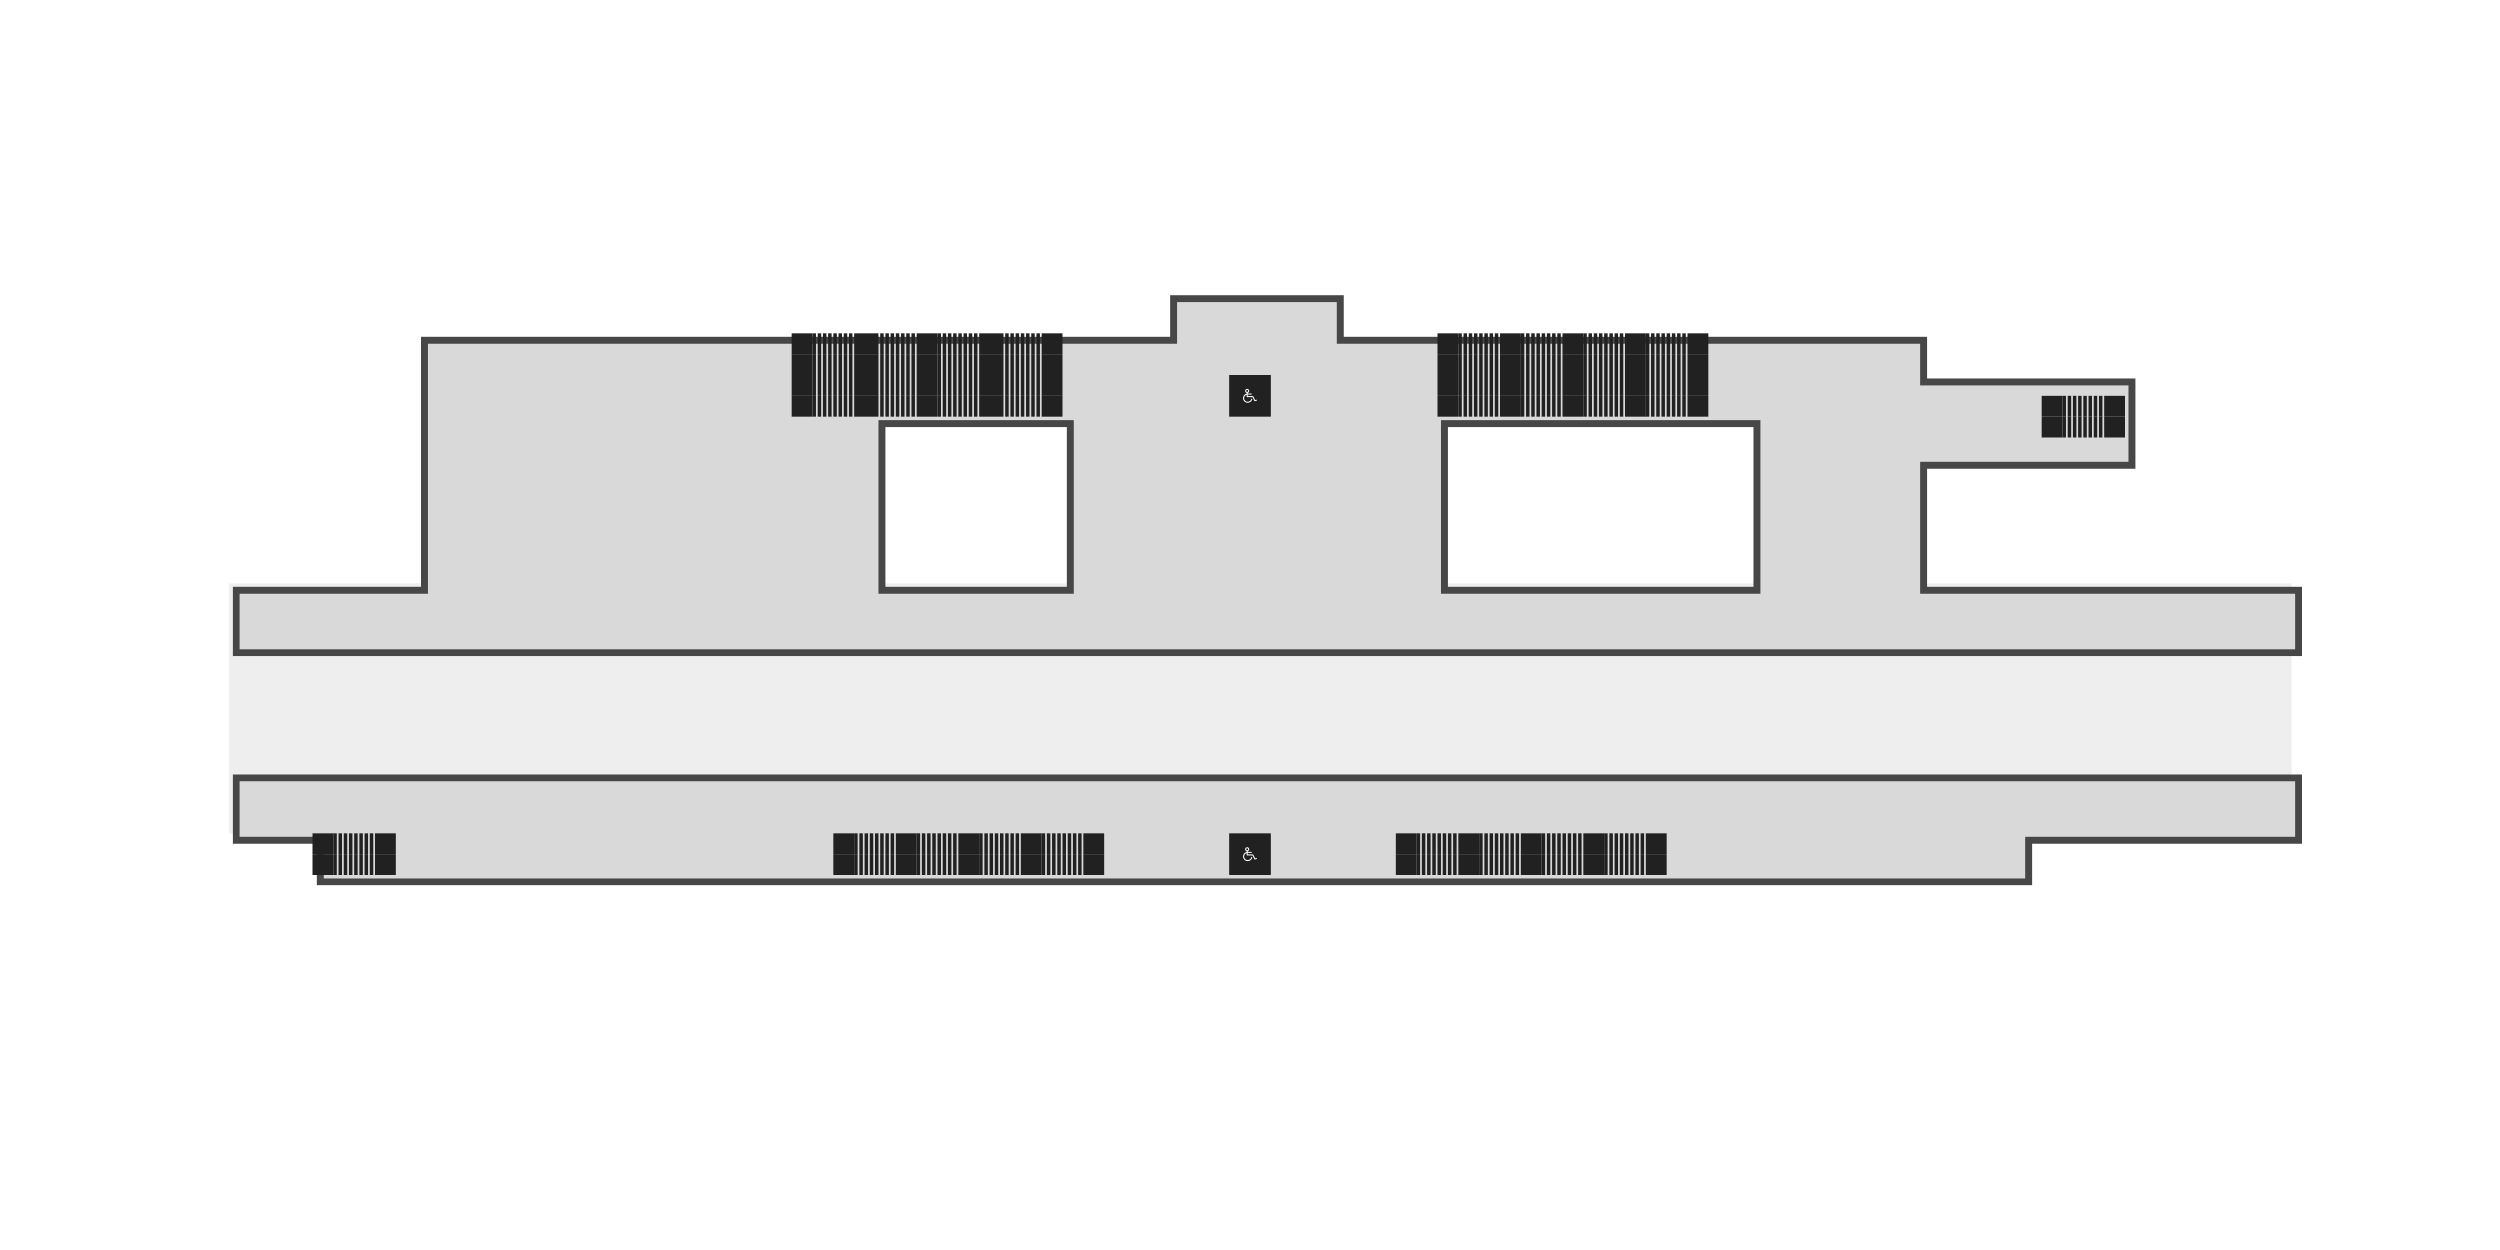 <svg width="2880" height="1440" viewBox="0 0 2880 1440" fill="none" xmlns="http://www.w3.org/2000/svg">
<rect x="2640" y="960" width="2376" height="288" transform="rotate(-180 2640 960)" fill="#EEEEEE"/>
<g filter="url(#filter0_d_1119_27478)">
<mask id="path-2-outside-1_1119_27478" maskUnits="userSpaceOnUse" x="260" y="332" width="2384" height="416" fill="black">
<rect fill="white" x="260" y="332" width="2384" height="416"/>
<path fill-rule="evenodd" clip-rule="evenodd" d="M1344 336H1536V384H2208V432H2448V528H2208V672H2640V744H264V672H481V384H1344V336ZM1656 480H2016V672H1656V480ZM1225 480H1008V672H1225V480Z"/>
</mask>
<path fill-rule="evenodd" clip-rule="evenodd" d="M1344 336H1536V384H2208V432H2448V528H2208V672H2640V744H264V672H481V384H1344V336ZM1656 480H2016V672H1656V480ZM1225 480H1008V672H1225V480Z" fill="#D9D9D9"/>
<path d="M1536 336H1540V332H1536V336ZM1344 336V332H1340V336H1344ZM1536 384H1532V388H1536V384ZM2208 384H2212V380H2208V384ZM2208 432H2204V436H2208V432ZM2448 432H2452V428H2448V432ZM2448 528V532H2452V528H2448ZM2208 528V524H2204V528H2208ZM2208 672H2204V676H2208V672ZM2640 672H2644V668H2640V672ZM2640 744V748H2644V744H2640ZM264 744H260V748H264V744ZM264 672V668H260V672H264ZM481 672V676H485V672H481ZM481 384V380H477V384H481ZM1344 384V388H1348V384H1344ZM2016 480H2020V476H2016V480ZM1656 480V476H1652V480H1656ZM2016 672V676H2020V672H2016ZM1656 672H1652V676H1656V672ZM1008 480V476H1004V480H1008ZM1225 480H1229V476H1225V480ZM1008 672H1004V676H1008V672ZM1225 672V676H1229V672H1225ZM1536 332H1344V340H1536V332ZM1540 384V336H1532V384H1540ZM2208 380H1536V388H2208V380ZM2212 432V384H2204V432H2212ZM2448 428H2208V436H2448V428ZM2452 528V432H2444V528H2452ZM2208 532H2448V524H2208V532ZM2212 672V528H2204V672H2212ZM2640 668H2208V676H2640V668ZM2644 744V672H2636V744H2644ZM264 748H2640V740H264V748ZM260 672V744H268V672H260ZM481 668H264V676H481V668ZM477 384V672H485V384H477ZM1344 380H481V388H1344V380ZM1340 336V384H1348V336H1340ZM2016 476H1656V484H2016V476ZM2020 672V480H2012V672H2020ZM1656 676H2016V668H1656V676ZM1652 480V672H1660V480H1652ZM1008 484H1225V476H1008V484ZM1012 672V480H1004V672H1012ZM1225 668H1008V676H1225V668ZM1221 480V672H1229V480H1221Z" fill="#474747" mask="url(#path-2-outside-1_1119_27478)"/>
</g>
<g filter="url(#filter1_d_1119_27478)">
<mask id="path-4-outside-2_1119_27478" maskUnits="userSpaceOnUse" x="260" y="884" width="2384" height="128" fill="black">
<rect fill="white" x="260" y="884" width="2384" height="128"/>
<path fill-rule="evenodd" clip-rule="evenodd" d="M2640 888H264V960H361V1008H2329V960H2640V888Z"/>
</mask>
<path fill-rule="evenodd" clip-rule="evenodd" d="M2640 888H264V960H361V1008H2329V960H2640V888Z" fill="#D9D9D9"/>
<path d="M264 888V884H260V888H264ZM2640 888H2644V884H2640V888ZM264 960H260V964H264V960ZM361 960H365V956H361V960ZM361 1008H357V1012H361V1008ZM2329 1008V1012H2333V1008H2329ZM2329 960V956H2325V960H2329ZM2640 960V964H2644V960H2640ZM264 892H2640V884H264V892ZM268 960V888H260V960H268ZM361 956H264V964H361V956ZM365 1008V960H357V1008H365ZM2329 1004H361V1012H2329V1004ZM2325 960V1008H2333V960H2325ZM2640 956H2329V964H2640V956ZM2636 888V960H2644V888H2636Z" fill="#474747" mask="url(#path-4-outside-2_1119_27478)"/>
</g>
<rect width="24" height="4" transform="matrix(-3.0598e-07 1 1 3.0598e-07 1152 456)" fill="#212121"/>
<rect width="24" height="4" transform="matrix(-3.0598e-07 1 1 3.0598e-07 1158 456)" fill="#212121"/>
<rect width="24" height="4" transform="matrix(-3.0598e-07 1 1 3.0598e-07 1164 456)" fill="#212121"/>
<rect width="24" height="4" transform="matrix(-3.0598e-07 1 1 3.0598e-07 1170 456)" fill="#212121"/>
<rect width="24" height="4" transform="matrix(-3.0598e-07 1 1 3.0598e-07 1176 456)" fill="#212121"/>
<rect width="24" height="4" transform="matrix(-3.0598e-07 1 1 3.0598e-07 1182 456)" fill="#212121"/>
<rect width="24" height="4" transform="matrix(-3.0598e-07 1 1 3.0598e-07 1188 456)" fill="#212121"/>
<rect width="24" height="4" transform="matrix(-3.0598e-07 1 1 3.0598e-07 1194 456)" fill="#212121"/>
<rect x="1200" y="480" width="24" height="24" transform="rotate(-90 1200 480)" fill="#212121"/>
<rect width="24" height="4" transform="matrix(-3.0598e-07 1 1 3.0598e-07 1080 456)" fill="#212121"/>
<rect width="24" height="4" transform="matrix(-3.0598e-07 1 1 3.0598e-07 1086 456)" fill="#212121"/>
<rect width="24" height="4" transform="matrix(-3.0598e-07 1 1 3.0598e-07 1092 456)" fill="#212121"/>
<rect width="24" height="4" transform="matrix(-3.0598e-07 1 1 3.0598e-07 1098 456)" fill="#212121"/>
<rect width="24" height="4" transform="matrix(-3.0598e-07 1 1 3.0598e-07 1104 456)" fill="#212121"/>
<rect width="24" height="4" transform="matrix(-3.0598e-07 1 1 3.0598e-07 1110 456)" fill="#212121"/>
<rect width="24" height="4" transform="matrix(-3.0598e-07 1 1 3.0598e-07 1116 456)" fill="#212121"/>
<rect width="24" height="4" transform="matrix(-3.0598e-07 1 1 3.0598e-07 1122 456)" fill="#212121"/>
<rect x="1128" y="480" width="24" height="24" transform="rotate(-90 1128 480)" fill="#212121"/>
<rect width="24" height="4" transform="matrix(-3.0598e-07 1 1 3.0598e-07 1008 456)" fill="#212121"/>
<rect width="24" height="4" transform="matrix(-3.0598e-07 1 1 3.0598e-07 1014 456)" fill="#212121"/>
<rect width="24" height="4" transform="matrix(-3.0598e-07 1 1 3.0598e-07 1020 456)" fill="#212121"/>
<rect width="24" height="4" transform="matrix(-3.0598e-07 1 1 3.0598e-07 1026 456)" fill="#212121"/>
<rect width="24" height="4" transform="matrix(-3.0598e-07 1 1 3.0598e-07 1032 456)" fill="#212121"/>
<rect width="24" height="4" transform="matrix(-3.0598e-07 1 1 3.0598e-07 1038 456)" fill="#212121"/>
<rect width="24" height="4" transform="matrix(-3.0598e-07 1 1 3.0598e-07 1044 456)" fill="#212121"/>
<rect width="24" height="4" transform="matrix(-3.0598e-07 1 1 3.0598e-07 1050 456)" fill="#212121"/>
<rect x="1056" y="480" width="24" height="24" transform="rotate(-90 1056 480)" fill="#212121"/>
<rect width="24" height="4" transform="matrix(-3.0598e-07 1 1 3.0598e-07 936 456)" fill="#212121"/>
<rect width="24" height="4" transform="matrix(-3.0598e-07 1 1 3.0598e-07 942 456)" fill="#212121"/>
<rect width="24" height="4" transform="matrix(-3.0598e-07 1 1 3.0598e-07 948 456)" fill="#212121"/>
<rect width="24" height="4" transform="matrix(-3.0598e-07 1 1 3.0598e-07 954 456)" fill="#212121"/>
<rect width="24" height="4" transform="matrix(-3.0598e-07 1 1 3.0598e-07 960 456)" fill="#212121"/>
<rect width="24" height="4" transform="matrix(-3.0598e-07 1 1 3.0598e-07 966 456)" fill="#212121"/>
<rect width="24" height="4" transform="matrix(-3.0598e-07 1 1 3.0598e-07 972 456)" fill="#212121"/>
<rect width="24" height="4" transform="matrix(-3.0598e-07 1 1 3.0598e-07 978 456)" fill="#212121"/>
<rect x="984" y="480" width="24" height="24" transform="rotate(-90 984 480)" fill="#212121"/>
<rect x="936" y="480" width="24" height="24" transform="rotate(-180 936 480)" fill="#212121"/>
<rect width="24" height="4" transform="matrix(-3.0598e-07 1 1 3.0598e-07 1896 456)" fill="#212121"/>
<rect width="24" height="4" transform="matrix(-3.0598e-07 1 1 3.0598e-07 1902 456)" fill="#212121"/>
<rect width="24" height="4" transform="matrix(-3.0598e-07 1 1 3.0598e-07 1908 456)" fill="#212121"/>
<rect width="24" height="4" transform="matrix(-3.0598e-07 1 1 3.0598e-07 1914 456)" fill="#212121"/>
<rect width="24" height="4" transform="matrix(-3.0598e-07 1 1 3.0598e-07 1920 456)" fill="#212121"/>
<rect width="24" height="4" transform="matrix(-3.0598e-07 1 1 3.0598e-07 1926 456)" fill="#212121"/>
<rect width="24" height="4" transform="matrix(-3.0598e-07 1 1 3.0598e-07 1932 456)" fill="#212121"/>
<rect width="24" height="4" transform="matrix(-3.0598e-07 1 1 3.0598e-07 1938 456)" fill="#212121"/>
<rect x="1944" y="480" width="24" height="24" transform="rotate(-90 1944 480)" fill="#212121"/>
<rect width="24" height="4" transform="matrix(-3.0598e-07 1 1 3.0598e-07 1824 456)" fill="#212121"/>
<rect width="24" height="4" transform="matrix(-3.0598e-07 1 1 3.0598e-07 1830 456)" fill="#212121"/>
<rect width="24" height="4" transform="matrix(-3.0598e-07 1 1 3.0598e-07 1836 456)" fill="#212121"/>
<rect width="24" height="4" transform="matrix(-3.0598e-07 1 1 3.0598e-07 1842 456)" fill="#212121"/>
<rect width="24" height="4" transform="matrix(-3.0598e-07 1 1 3.0598e-07 1848 456)" fill="#212121"/>
<rect width="24" height="4" transform="matrix(-3.0598e-07 1 1 3.0598e-07 1854 456)" fill="#212121"/>
<rect width="24" height="4" transform="matrix(-3.0598e-07 1 1 3.0598e-07 1860 456)" fill="#212121"/>
<rect width="24" height="4" transform="matrix(-3.0598e-07 1 1 3.0598e-07 1866 456)" fill="#212121"/>
<rect x="1872" y="480" width="24" height="24" transform="rotate(-90 1872 480)" fill="#212121"/>
<rect width="24" height="4" transform="matrix(-3.0598e-07 1 1 3.0598e-07 1752 456)" fill="#212121"/>
<rect width="24" height="4" transform="matrix(-3.0598e-07 1 1 3.0598e-07 1758 456)" fill="#212121"/>
<rect width="24" height="4" transform="matrix(-3.0598e-07 1 1 3.0598e-07 1764 456)" fill="#212121"/>
<rect width="24" height="4" transform="matrix(-3.0598e-07 1 1 3.0598e-07 1770 456)" fill="#212121"/>
<rect width="24" height="4" transform="matrix(-3.0598e-07 1 1 3.0598e-07 1776 456)" fill="#212121"/>
<rect width="24" height="4" transform="matrix(-3.0598e-07 1 1 3.0598e-07 1782 456)" fill="#212121"/>
<rect width="24" height="4" transform="matrix(-3.0598e-07 1 1 3.0598e-07 1788 456)" fill="#212121"/>
<rect width="24" height="4" transform="matrix(-3.0598e-07 1 1 3.0598e-07 1794 456)" fill="#212121"/>
<rect x="1800" y="480" width="24" height="24" transform="rotate(-90 1800 480)" fill="#212121"/>
<rect width="24" height="4" transform="matrix(-3.0598e-07 1 1 3.0598e-07 1680 456)" fill="#212121"/>
<rect width="24" height="4" transform="matrix(-3.0598e-07 1 1 3.0598e-07 1686 456)" fill="#212121"/>
<rect width="24" height="4" transform="matrix(-3.0598e-07 1 1 3.0598e-07 1692 456)" fill="#212121"/>
<rect width="24" height="4" transform="matrix(-3.0598e-07 1 1 3.0598e-07 1698 456)" fill="#212121"/>
<rect width="24" height="4" transform="matrix(-3.0598e-07 1 1 3.0598e-07 1704 456)" fill="#212121"/>
<rect width="24" height="4" transform="matrix(-3.0598e-07 1 1 3.0598e-07 1710 456)" fill="#212121"/>
<rect width="24" height="4" transform="matrix(-3.0598e-07 1 1 3.0598e-07 1716 456)" fill="#212121"/>
<rect width="24" height="4" transform="matrix(-3.0598e-07 1 1 3.0598e-07 1722 456)" fill="#212121"/>
<rect x="1728" y="480" width="24" height="24" transform="rotate(-90 1728 480)" fill="#212121"/>
<rect x="1680" y="480" width="24" height="24" transform="rotate(-180 1680 480)" fill="#212121"/>
<rect width="24" height="4" transform="matrix(-3.0598e-07 1 1 3.0598e-07 1152 408)" fill="#212121"/>
<rect width="24" height="4" transform="matrix(-3.0598e-07 1 1 3.0598e-07 1158 408)" fill="#212121"/>
<rect width="24" height="4" transform="matrix(-3.0598e-07 1 1 3.0598e-07 1164 408)" fill="#212121"/>
<rect width="24" height="4" transform="matrix(-3.0598e-07 1 1 3.0598e-07 1170 408)" fill="#212121"/>
<rect width="24" height="4" transform="matrix(-3.0598e-07 1 1 3.0598e-07 1176 408)" fill="#212121"/>
<rect width="24" height="4" transform="matrix(-3.0598e-07 1 1 3.0598e-07 1182 408)" fill="#212121"/>
<rect width="24" height="4" transform="matrix(-3.0598e-07 1 1 3.0598e-07 1188 408)" fill="#212121"/>
<rect width="24" height="4" transform="matrix(-3.0598e-07 1 1 3.0598e-07 1194 408)" fill="#212121"/>
<rect x="1200" y="432" width="24" height="24" transform="rotate(-90 1200 432)" fill="#212121"/>
<rect width="24" height="4" transform="matrix(-3.0598e-07 1 1 3.0598e-07 1080 408)" fill="#212121"/>
<rect width="24" height="4" transform="matrix(-3.0598e-07 1 1 3.0598e-07 1086 408)" fill="#212121"/>
<rect width="24" height="4" transform="matrix(-3.0598e-07 1 1 3.0598e-07 1092 408)" fill="#212121"/>
<rect width="24" height="4" transform="matrix(-3.0598e-07 1 1 3.0598e-07 1098 408)" fill="#212121"/>
<rect width="24" height="4" transform="matrix(-3.0598e-07 1 1 3.0598e-07 1104 408)" fill="#212121"/>
<rect width="24" height="4" transform="matrix(-3.0598e-07 1 1 3.0598e-07 1110 408)" fill="#212121"/>
<rect width="24" height="4" transform="matrix(-3.0598e-07 1 1 3.0598e-07 1116 408)" fill="#212121"/>
<rect width="24" height="4" transform="matrix(-3.0598e-07 1 1 3.0598e-07 1122 408)" fill="#212121"/>
<rect x="1128" y="432" width="24" height="24" transform="rotate(-90 1128 432)" fill="#212121"/>
<rect width="24" height="4" transform="matrix(-3.0598e-07 1 1 3.0598e-07 1008 408)" fill="#212121"/>
<rect width="24" height="4" transform="matrix(-3.0598e-07 1 1 3.0598e-07 1014 408)" fill="#212121"/>
<rect width="24" height="4" transform="matrix(-3.0598e-07 1 1 3.0598e-07 1020 408)" fill="#212121"/>
<rect width="24" height="4" transform="matrix(-3.0598e-07 1 1 3.0598e-07 1026 408)" fill="#212121"/>
<rect width="24" height="4" transform="matrix(-3.0598e-07 1 1 3.0598e-07 1032 408)" fill="#212121"/>
<rect width="24" height="4" transform="matrix(-3.0598e-07 1 1 3.0598e-07 1038 408)" fill="#212121"/>
<rect width="24" height="4" transform="matrix(-3.0598e-07 1 1 3.0598e-07 1044 408)" fill="#212121"/>
<rect width="24" height="4" transform="matrix(-3.0598e-07 1 1 3.0598e-07 1050 408)" fill="#212121"/>
<rect x="1056" y="432" width="24" height="24" transform="rotate(-90 1056 432)" fill="#212121"/>
<rect width="24" height="4" transform="matrix(-3.0598e-07 1 1 3.0598e-07 936 408)" fill="#212121"/>
<rect width="24" height="4" transform="matrix(-3.0598e-07 1 1 3.0598e-07 942 408)" fill="#212121"/>
<rect width="24" height="4" transform="matrix(-3.0598e-07 1 1 3.0598e-07 948 408)" fill="#212121"/>
<rect width="24" height="4" transform="matrix(-3.0598e-07 1 1 3.0598e-07 954 408)" fill="#212121"/>
<rect width="24" height="4" transform="matrix(-3.0598e-07 1 1 3.0598e-07 960 408)" fill="#212121"/>
<rect width="24" height="4" transform="matrix(-3.0598e-07 1 1 3.0598e-07 966 408)" fill="#212121"/>
<rect width="24" height="4" transform="matrix(-3.0598e-07 1 1 3.0598e-07 972 408)" fill="#212121"/>
<rect width="24" height="4" transform="matrix(-3.0598e-07 1 1 3.0598e-07 978 408)" fill="#212121"/>
<rect x="984" y="432" width="24" height="24" transform="rotate(-90 984 432)" fill="#212121"/>
<rect x="936" y="432" width="24" height="24" transform="rotate(-180 936 432)" fill="#212121"/>
<rect width="24" height="4" transform="matrix(-3.0598e-07 1 1 3.0598e-07 1896 408)" fill="#212121"/>
<rect width="24" height="4" transform="matrix(-3.0598e-07 1 1 3.0598e-07 1902 408)" fill="#212121"/>
<rect width="24" height="4" transform="matrix(-3.0598e-07 1 1 3.0598e-07 1908 408)" fill="#212121"/>
<rect width="24" height="4" transform="matrix(-3.0598e-07 1 1 3.0598e-07 1914 408)" fill="#212121"/>
<rect width="24" height="4" transform="matrix(-3.0598e-07 1 1 3.0598e-07 1920 408)" fill="#212121"/>
<rect width="24" height="4" transform="matrix(-3.0598e-07 1 1 3.0598e-07 1926 408)" fill="#212121"/>
<rect width="24" height="4" transform="matrix(-3.0598e-07 1 1 3.0598e-07 1932 408)" fill="#212121"/>
<rect width="24" height="4" transform="matrix(-3.0598e-07 1 1 3.0598e-07 1938 408)" fill="#212121"/>
<rect x="1944" y="432" width="24" height="24" transform="rotate(-90 1944 432)" fill="#212121"/>
<rect width="24" height="4" transform="matrix(-3.0598e-07 1 1 3.0598e-07 1824 408)" fill="#212121"/>
<rect width="24" height="4" transform="matrix(-3.0598e-07 1 1 3.0598e-07 1830 408)" fill="#212121"/>
<rect width="24" height="4" transform="matrix(-3.0598e-07 1 1 3.0598e-07 1836 408)" fill="#212121"/>
<rect width="24" height="4" transform="matrix(-3.0598e-07 1 1 3.0598e-07 1842 408)" fill="#212121"/>
<rect width="24" height="4" transform="matrix(-3.0598e-07 1 1 3.0598e-07 1848 408)" fill="#212121"/>
<rect width="24" height="4" transform="matrix(-3.0598e-07 1 1 3.0598e-07 1854 408)" fill="#212121"/>
<rect width="24" height="4" transform="matrix(-3.0598e-07 1 1 3.0598e-07 1860 408)" fill="#212121"/>
<rect width="24" height="4" transform="matrix(-3.0598e-07 1 1 3.0598e-07 1866 408)" fill="#212121"/>
<rect x="1872" y="432" width="24" height="24" transform="rotate(-90 1872 432)" fill="#212121"/>
<rect width="24" height="4" transform="matrix(-3.0598e-07 1 1 3.0598e-07 1752 408)" fill="#212121"/>
<rect width="24" height="4" transform="matrix(-3.0598e-07 1 1 3.0598e-07 1758 408)" fill="#212121"/>
<rect width="24" height="4" transform="matrix(-3.0598e-07 1 1 3.0598e-07 1764 408)" fill="#212121"/>
<rect width="24" height="4" transform="matrix(-3.0598e-07 1 1 3.0598e-07 1770 408)" fill="#212121"/>
<rect width="24" height="4" transform="matrix(-3.0598e-07 1 1 3.0598e-07 1776 408)" fill="#212121"/>
<rect width="24" height="4" transform="matrix(-3.0598e-07 1 1 3.0598e-07 1782 408)" fill="#212121"/>
<rect width="24" height="4" transform="matrix(-3.0598e-07 1 1 3.0598e-07 1788 408)" fill="#212121"/>
<rect width="24" height="4" transform="matrix(-3.0598e-07 1 1 3.0598e-07 1794 408)" fill="#212121"/>
<rect x="1800" y="432" width="24" height="24" transform="rotate(-90 1800 432)" fill="#212121"/>
<rect width="24" height="4" transform="matrix(-3.0598e-07 1 1 3.0598e-07 1680 408)" fill="#212121"/>
<rect width="24" height="4" transform="matrix(-3.0598e-07 1 1 3.0598e-07 1686 408)" fill="#212121"/>
<rect width="24" height="4" transform="matrix(-3.0598e-07 1 1 3.0598e-07 1692 408)" fill="#212121"/>
<rect width="24" height="4" transform="matrix(-3.0598e-07 1 1 3.0598e-07 1698 408)" fill="#212121"/>
<rect width="24" height="4" transform="matrix(-3.0598e-07 1 1 3.0598e-07 1704 408)" fill="#212121"/>
<rect width="24" height="4" transform="matrix(-3.0598e-07 1 1 3.0598e-07 1710 408)" fill="#212121"/>
<rect width="24" height="4" transform="matrix(-3.0598e-07 1 1 3.0598e-07 1716 408)" fill="#212121"/>
<rect width="24" height="4" transform="matrix(-3.0598e-07 1 1 3.0598e-07 1722 408)" fill="#212121"/>
<rect x="1728" y="432" width="24" height="24" transform="rotate(-90 1728 432)" fill="#212121"/>
<rect x="1680" y="432" width="24" height="24" transform="rotate(-180 1680 432)" fill="#212121"/>
<rect width="24" height="4" transform="matrix(-3.0598e-07 1 1 3.0598e-07 1152 432)" fill="#212121"/>
<rect width="24" height="4" transform="matrix(-3.0598e-07 1 1 3.0598e-07 1158 432)" fill="#212121"/>
<rect width="24" height="4" transform="matrix(-3.0598e-07 1 1 3.0598e-07 1164 432)" fill="#212121"/>
<rect width="24" height="4" transform="matrix(-3.0598e-07 1 1 3.0598e-07 1170 432)" fill="#212121"/>
<rect width="24" height="4" transform="matrix(-3.0598e-07 1 1 3.0598e-07 1176 432)" fill="#212121"/>
<rect width="24" height="4" transform="matrix(-3.0598e-07 1 1 3.0598e-07 1182 432)" fill="#212121"/>
<rect width="24" height="4" transform="matrix(-3.0598e-07 1 1 3.0598e-07 1188 432)" fill="#212121"/>
<rect width="24" height="4" transform="matrix(-3.0598e-07 1 1 3.0598e-07 1194 432)" fill="#212121"/>
<rect x="1200" y="456" width="24" height="24" transform="rotate(-90 1200 456)" fill="#212121"/>
<rect width="24" height="4" transform="matrix(-3.0598e-07 1 1 3.0598e-07 1080 432)" fill="#212121"/>
<rect width="24" height="4" transform="matrix(-3.0598e-07 1 1 3.0598e-07 1086 432)" fill="#212121"/>
<rect width="24" height="4" transform="matrix(-3.0598e-07 1 1 3.0598e-07 1092 432)" fill="#212121"/>
<rect width="24" height="4" transform="matrix(-3.0598e-07 1 1 3.0598e-07 1098 432)" fill="#212121"/>
<rect width="24" height="4" transform="matrix(-3.0598e-07 1 1 3.0598e-07 1104 432)" fill="#212121"/>
<rect width="24" height="4" transform="matrix(-3.0598e-07 1 1 3.0598e-07 1110 432)" fill="#212121"/>
<rect width="24" height="4" transform="matrix(-3.0598e-07 1 1 3.0598e-07 1116 432)" fill="#212121"/>
<rect width="24" height="4" transform="matrix(-3.0598e-07 1 1 3.0598e-07 1122 432)" fill="#212121"/>
<rect x="1128" y="456" width="24" height="24" transform="rotate(-90 1128 456)" fill="#212121"/>
<rect width="24" height="4" transform="matrix(-3.0598e-07 1 1 3.0598e-07 1008 432)" fill="#212121"/>
<rect width="24" height="4" transform="matrix(-3.0598e-07 1 1 3.0598e-07 1014 432)" fill="#212121"/>
<rect width="24" height="4" transform="matrix(-3.0598e-07 1 1 3.0598e-07 1020 432)" fill="#212121"/>
<rect width="24" height="4" transform="matrix(-3.0598e-07 1 1 3.0598e-07 1026 432)" fill="#212121"/>
<rect width="24" height="4" transform="matrix(-3.0598e-07 1 1 3.0598e-07 1032 432)" fill="#212121"/>
<rect width="24" height="4" transform="matrix(-3.0598e-07 1 1 3.0598e-07 1038 432)" fill="#212121"/>
<rect width="24" height="4" transform="matrix(-3.0598e-07 1 1 3.0598e-07 1044 432)" fill="#212121"/>
<rect width="24" height="4" transform="matrix(-3.0598e-07 1 1 3.0598e-07 1050 432)" fill="#212121"/>
<rect x="1056" y="456" width="24" height="24" transform="rotate(-90 1056 456)" fill="#212121"/>
<rect width="24" height="4" transform="matrix(-3.0598e-07 1 1 3.0598e-07 936 432)" fill="#212121"/>
<rect width="24" height="4" transform="matrix(-3.0598e-07 1 1 3.0598e-07 942 432)" fill="#212121"/>
<rect width="24" height="4" transform="matrix(-3.0598e-07 1 1 3.0598e-07 948 432)" fill="#212121"/>
<rect width="24" height="4" transform="matrix(-3.0598e-07 1 1 3.0598e-07 954 432)" fill="#212121"/>
<rect width="24" height="4" transform="matrix(-3.0598e-07 1 1 3.0598e-07 960 432)" fill="#212121"/>
<rect width="24" height="4" transform="matrix(-3.0598e-07 1 1 3.0598e-07 966 432)" fill="#212121"/>
<rect width="24" height="4" transform="matrix(-3.0598e-07 1 1 3.0598e-07 972 432)" fill="#212121"/>
<rect width="24" height="4" transform="matrix(-3.0598e-07 1 1 3.0598e-07 978 432)" fill="#212121"/>
<rect x="984" y="456" width="24" height="24" transform="rotate(-90 984 456)" fill="#212121"/>
<rect x="936" y="456" width="24" height="24" transform="rotate(-180 936 456)" fill="#212121"/>
<rect width="24" height="4" transform="matrix(-3.0598e-07 1 1 3.0598e-07 1896 432)" fill="#212121"/>
<rect width="24" height="4" transform="matrix(-3.0598e-07 1 1 3.0598e-07 1902 432)" fill="#212121"/>
<rect width="24" height="4" transform="matrix(-3.0598e-07 1 1 3.0598e-07 1908 432)" fill="#212121"/>
<rect width="24" height="4" transform="matrix(-3.0598e-07 1 1 3.0598e-07 1914 432)" fill="#212121"/>
<rect width="24" height="4" transform="matrix(-3.0598e-07 1 1 3.0598e-07 1920 432)" fill="#212121"/>
<rect width="24" height="4" transform="matrix(-3.0598e-07 1 1 3.0598e-07 1926 432)" fill="#212121"/>
<rect width="24" height="4" transform="matrix(-3.0598e-07 1 1 3.0598e-07 1932 432)" fill="#212121"/>
<rect width="24" height="4" transform="matrix(-3.0598e-07 1 1 3.0598e-07 1938 432)" fill="#212121"/>
<rect x="1944" y="456" width="24" height="24" transform="rotate(-90 1944 456)" fill="#212121"/>
<rect width="24" height="4" transform="matrix(-3.0598e-07 1 1 3.0598e-07 1824 432)" fill="#212121"/>
<rect width="24" height="4" transform="matrix(-3.0598e-07 1 1 3.0598e-07 1830 432)" fill="#212121"/>
<rect width="24" height="4" transform="matrix(-3.0598e-07 1 1 3.0598e-07 1836 432)" fill="#212121"/>
<rect width="24" height="4" transform="matrix(-3.0598e-07 1 1 3.0598e-07 1842 432)" fill="#212121"/>
<rect width="24" height="4" transform="matrix(-3.0598e-07 1 1 3.0598e-07 1848 432)" fill="#212121"/>
<rect width="24" height="4" transform="matrix(-3.0598e-07 1 1 3.0598e-07 1854 432)" fill="#212121"/>
<rect width="24" height="4" transform="matrix(-3.0598e-07 1 1 3.0598e-07 1860 432)" fill="#212121"/>
<rect width="24" height="4" transform="matrix(-3.0598e-07 1 1 3.0598e-07 1866 432)" fill="#212121"/>
<rect x="1872" y="456" width="24" height="24" transform="rotate(-90 1872 456)" fill="#212121"/>
<rect width="24" height="4" transform="matrix(-3.0598e-07 1 1 3.0598e-07 1752 432)" fill="#212121"/>
<rect width="24" height="4" transform="matrix(-3.0598e-07 1 1 3.0598e-07 1758 432)" fill="#212121"/>
<rect width="24" height="4" transform="matrix(-3.0598e-07 1 1 3.0598e-07 1764 432)" fill="#212121"/>
<rect width="24" height="4" transform="matrix(-3.0598e-07 1 1 3.0598e-07 1770 432)" fill="#212121"/>
<rect width="24" height="4" transform="matrix(-3.0598e-07 1 1 3.0598e-07 1776 432)" fill="#212121"/>
<rect width="24" height="4" transform="matrix(-3.0598e-07 1 1 3.0598e-07 1782 432)" fill="#212121"/>
<rect width="24" height="4" transform="matrix(-3.0598e-07 1 1 3.0598e-07 1788 432)" fill="#212121"/>
<rect width="24" height="4" transform="matrix(-3.0598e-07 1 1 3.0598e-07 1794 432)" fill="#212121"/>
<rect x="1800" y="456" width="24" height="24" transform="rotate(-90 1800 456)" fill="#212121"/>
<rect width="24" height="4" transform="matrix(-3.0598e-07 1 1 3.0598e-07 1680 432)" fill="#212121"/>
<rect width="24" height="4" transform="matrix(-3.0598e-07 1 1 3.0598e-07 1686 432)" fill="#212121"/>
<rect width="24" height="4" transform="matrix(-3.0598e-07 1 1 3.0598e-07 1692 432)" fill="#212121"/>
<rect width="24" height="4" transform="matrix(-3.0598e-07 1 1 3.0598e-07 1698 432)" fill="#212121"/>
<rect width="24" height="4" transform="matrix(-3.0598e-07 1 1 3.0598e-07 1704 432)" fill="#212121"/>
<rect width="24" height="4" transform="matrix(-3.0598e-07 1 1 3.0598e-07 1710 432)" fill="#212121"/>
<rect width="24" height="4" transform="matrix(-3.0598e-07 1 1 3.0598e-07 1716 432)" fill="#212121"/>
<rect width="24" height="4" transform="matrix(-3.0598e-07 1 1 3.0598e-07 1722 432)" fill="#212121"/>
<rect x="1728" y="456" width="24" height="24" transform="rotate(-90 1728 456)" fill="#212121"/>
<rect x="1680" y="456" width="24" height="24" transform="rotate(-180 1680 456)" fill="#212121"/>
<rect width="24" height="4" transform="matrix(-3.0598e-07 1 1 3.0598e-07 1152 384)" fill="#212121"/>
<rect width="24" height="4" transform="matrix(-3.0598e-07 1 1 3.0598e-07 1158 384)" fill="#212121"/>
<rect width="24" height="4" transform="matrix(-3.0598e-07 1 1 3.0598e-07 1164 384)" fill="#212121"/>
<rect width="24" height="4" transform="matrix(-3.0598e-07 1 1 3.0598e-07 1170 384)" fill="#212121"/>
<rect width="24" height="4" transform="matrix(-3.0598e-07 1 1 3.0598e-07 1176 384)" fill="#212121"/>
<rect width="24" height="4" transform="matrix(-3.0598e-07 1 1 3.0598e-07 1182 384)" fill="#212121"/>
<rect width="24" height="4" transform="matrix(-3.0598e-07 1 1 3.0598e-07 1188 384)" fill="#212121"/>
<rect width="24" height="4" transform="matrix(-3.0598e-07 1 1 3.0598e-07 1194 384)" fill="#212121"/>
<rect x="1200" y="408" width="24" height="24" transform="rotate(-90 1200 408)" fill="#212121"/>
<rect width="24" height="4" transform="matrix(-3.0598e-07 1 1 3.0598e-07 1080 384)" fill="#212121"/>
<rect width="24" height="4" transform="matrix(-3.0598e-07 1 1 3.0598e-07 1086 384)" fill="#212121"/>
<rect width="24" height="4" transform="matrix(-3.0598e-07 1 1 3.0598e-07 1092 384)" fill="#212121"/>
<rect width="24" height="4" transform="matrix(-3.0598e-07 1 1 3.0598e-07 1098 384)" fill="#212121"/>
<rect width="24" height="4" transform="matrix(-3.0598e-07 1 1 3.0598e-07 1104 384)" fill="#212121"/>
<rect width="24" height="4" transform="matrix(-3.0598e-07 1 1 3.0598e-07 1110 384)" fill="#212121"/>
<rect width="24" height="4" transform="matrix(-3.0598e-07 1 1 3.0598e-07 1116 384)" fill="#212121"/>
<rect width="24" height="4" transform="matrix(-3.0598e-07 1 1 3.0598e-07 1122 384)" fill="#212121"/>
<rect x="1128" y="408" width="24" height="24" transform="rotate(-90 1128 408)" fill="#212121"/>
<rect width="24" height="4" transform="matrix(-3.0598e-07 1 1 3.0598e-07 1008 384)" fill="#212121"/>
<rect width="24" height="4" transform="matrix(-3.0598e-07 1 1 3.0598e-07 1014 384)" fill="#212121"/>
<rect width="24" height="4" transform="matrix(-3.0598e-07 1 1 3.0598e-07 1020 384)" fill="#212121"/>
<rect width="24" height="4" transform="matrix(-3.0598e-07 1 1 3.0598e-07 1026 384)" fill="#212121"/>
<rect width="24" height="4" transform="matrix(-3.0598e-07 1 1 3.0598e-07 1032 384)" fill="#212121"/>
<rect width="24" height="4" transform="matrix(-3.0598e-07 1 1 3.0598e-07 1038 384)" fill="#212121"/>
<rect width="24" height="4" transform="matrix(-3.0598e-07 1 1 3.0598e-07 1044 384)" fill="#212121"/>
<rect width="24" height="4" transform="matrix(-3.0598e-07 1 1 3.0598e-07 1050 384)" fill="#212121"/>
<rect x="1056" y="408" width="24" height="24" transform="rotate(-90 1056 408)" fill="#212121"/>
<rect width="24" height="4" transform="matrix(-3.0598e-07 1 1 3.0598e-07 936 384)" fill="#212121"/>
<rect width="24" height="4" transform="matrix(-3.0598e-07 1 1 3.0598e-07 942 384)" fill="#212121"/>
<rect width="24" height="4" transform="matrix(-3.0598e-07 1 1 3.0598e-07 948 384)" fill="#212121"/>
<rect width="24" height="4" transform="matrix(-3.0598e-07 1 1 3.0598e-07 954 384)" fill="#212121"/>
<rect width="24" height="4" transform="matrix(-3.0598e-07 1 1 3.0598e-07 960 384)" fill="#212121"/>
<rect width="24" height="4" transform="matrix(-3.0598e-07 1 1 3.0598e-07 966 384)" fill="#212121"/>
<rect width="24" height="4" transform="matrix(-3.0598e-07 1 1 3.0598e-07 972 384)" fill="#212121"/>
<rect width="24" height="4" transform="matrix(-3.0598e-07 1 1 3.0598e-07 978 384)" fill="#212121"/>
<rect x="984" y="408" width="24" height="24" transform="rotate(-90 984 408)" fill="#212121"/>
<rect x="936" y="408" width="24" height="24" transform="rotate(-180 936 408)" fill="#212121"/>
<rect width="24" height="4" transform="matrix(-3.0598e-07 1 1 3.0598e-07 1896 384)" fill="#212121"/>
<rect width="24" height="4" transform="matrix(-3.0598e-07 1 1 3.0598e-07 1902 384)" fill="#212121"/>
<rect width="24" height="4" transform="matrix(-3.0598e-07 1 1 3.0598e-07 1908 384)" fill="#212121"/>
<rect width="24" height="4" transform="matrix(-3.0598e-07 1 1 3.0598e-07 1914 384)" fill="#212121"/>
<rect width="24" height="4" transform="matrix(-3.0598e-07 1 1 3.0598e-07 1920 384)" fill="#212121"/>
<rect width="24" height="4" transform="matrix(-3.0598e-07 1 1 3.0598e-07 1926 384)" fill="#212121"/>
<rect width="24" height="4" transform="matrix(-3.0598e-07 1 1 3.0598e-07 1932 384)" fill="#212121"/>
<rect width="24" height="4" transform="matrix(-3.0598e-07 1 1 3.0598e-07 1938 384)" fill="#212121"/>
<rect x="1944" y="408" width="24" height="24" transform="rotate(-90 1944 408)" fill="#212121"/>
<rect width="24" height="4" transform="matrix(-3.0598e-07 1 1 3.0598e-07 1824 384)" fill="#212121"/>
<rect width="24" height="4" transform="matrix(-3.0598e-07 1 1 3.0598e-07 1830 384)" fill="#212121"/>
<rect width="24" height="4" transform="matrix(-3.0598e-07 1 1 3.0598e-07 1836 384)" fill="#212121"/>
<rect width="24" height="4" transform="matrix(-3.0598e-07 1 1 3.0598e-07 1842 384)" fill="#212121"/>
<rect width="24" height="4" transform="matrix(-3.0598e-07 1 1 3.0598e-07 1848 384)" fill="#212121"/>
<rect width="24" height="4" transform="matrix(-3.0598e-07 1 1 3.0598e-07 1854 384)" fill="#212121"/>
<rect width="24" height="4" transform="matrix(-3.0598e-07 1 1 3.0598e-07 1860 384)" fill="#212121"/>
<rect width="24" height="4" transform="matrix(-3.0598e-07 1 1 3.0598e-07 1866 384)" fill="#212121"/>
<rect x="1872" y="408" width="24" height="24" transform="rotate(-90 1872 408)" fill="#212121"/>
<rect width="24" height="4" transform="matrix(-3.0598e-07 1 1 3.0598e-07 1752 384)" fill="#212121"/>
<rect width="24" height="4" transform="matrix(-3.0598e-07 1 1 3.0598e-07 1758 384)" fill="#212121"/>
<rect width="24" height="4" transform="matrix(-3.0598e-07 1 1 3.0598e-07 1764 384)" fill="#212121"/>
<rect width="24" height="4" transform="matrix(-3.0598e-07 1 1 3.0598e-07 1770 384)" fill="#212121"/>
<rect width="24" height="4" transform="matrix(-3.0598e-07 1 1 3.0598e-07 1776 384)" fill="#212121"/>
<rect width="24" height="4" transform="matrix(-3.0598e-07 1 1 3.0598e-07 1782 384)" fill="#212121"/>
<rect width="24" height="4" transform="matrix(-3.0598e-07 1 1 3.0598e-07 1788 384)" fill="#212121"/>
<rect width="24" height="4" transform="matrix(-3.0598e-07 1 1 3.0598e-07 1794 384)" fill="#212121"/>
<rect x="1800" y="408" width="24" height="24" transform="rotate(-90 1800 408)" fill="#212121"/>
<rect width="24" height="4" transform="matrix(-3.0598e-07 1 1 3.0598e-07 1680 384)" fill="#212121"/>
<rect width="24" height="4" transform="matrix(-3.0598e-07 1 1 3.0598e-07 1686 384)" fill="#212121"/>
<rect width="24" height="4" transform="matrix(-3.0598e-07 1 1 3.0598e-07 1692 384)" fill="#212121"/>
<rect width="24" height="4" transform="matrix(-3.0598e-07 1 1 3.0598e-07 1698 384)" fill="#212121"/>
<rect width="24" height="4" transform="matrix(-3.0598e-07 1 1 3.0598e-07 1704 384)" fill="#212121"/>
<rect width="24" height="4" transform="matrix(-3.0598e-07 1 1 3.0598e-07 1710 384)" fill="#212121"/>
<rect width="24" height="4" transform="matrix(-3.0598e-07 1 1 3.0598e-07 1716 384)" fill="#212121"/>
<rect width="24" height="4" transform="matrix(-3.0598e-07 1 1 3.0598e-07 1722 384)" fill="#212121"/>
<rect x="1728" y="408" width="24" height="24" transform="rotate(-90 1728 408)" fill="#212121"/>
<rect x="1680" y="408" width="24" height="24" transform="rotate(-180 1680 408)" fill="#212121"/>
<rect width="48" height="48" transform="translate(1416 432)" fill="#212121"/>
<path d="M1447.97 460.849C1447.95 460.776 1447.91 460.707 1447.86 460.648C1447.8 460.59 1447.74 460.542 1447.67 460.507C1447.6 460.472 1447.53 460.451 1447.45 460.446C1447.37 460.44 1447.29 460.45 1447.22 460.475L1445.93 460.905L1443.79 456.623C1443.74 456.525 1443.66 456.442 1443.57 456.384C1443.48 456.326 1443.37 456.296 1443.26 456.296H1437.33V454.518H1441.48C1441.64 454.518 1441.79 454.455 1441.9 454.344C1442.01 454.233 1442.07 454.082 1442.07 453.925C1442.07 453.768 1442.01 453.617 1441.9 453.506C1441.79 453.395 1441.64 453.333 1441.48 453.333H1437.33V452.666C1437.89 452.522 1438.38 452.179 1438.7 451.701C1439.02 451.223 1439.16 450.644 1439.09 450.072C1439.02 449.499 1438.74 448.973 1438.31 448.592C1437.87 448.21 1437.32 448 1436.74 448C1436.16 448 1435.6 448.21 1435.17 448.592C1434.74 448.973 1434.46 449.499 1434.39 450.072C1434.31 450.644 1434.45 451.223 1434.78 451.701C1435.1 452.179 1435.59 452.522 1436.15 452.666V453.467C1434.87 453.759 1433.74 454.511 1432.98 455.58C1432.23 456.649 1431.89 457.96 1432.03 459.263C1432.18 460.565 1432.8 461.768 1433.78 462.642C1434.76 463.516 1436.02 463.999 1437.33 464C1439.81 464 1442.05 462.318 1442.65 460C1442.67 459.924 1442.67 459.846 1442.66 459.769C1442.65 459.692 1442.62 459.617 1442.58 459.55C1442.54 459.483 1442.49 459.425 1442.43 459.378C1442.37 459.331 1442.3 459.297 1442.22 459.277C1442.15 459.258 1442.07 459.254 1441.99 459.264C1441.91 459.275 1441.84 459.301 1441.77 459.341C1441.7 459.38 1441.65 459.433 1441.6 459.495C1441.55 459.557 1441.52 459.628 1441.5 459.703C1441.04 461.481 1439.25 462.815 1437.33 462.815C1436.33 462.814 1435.37 462.456 1434.62 461.804C1433.86 461.152 1433.37 460.251 1433.23 459.265C1433.08 458.279 1433.3 457.275 1433.83 456.435C1434.37 455.595 1435.19 454.976 1436.15 454.691V456.888C1436.15 457.046 1436.21 457.196 1436.32 457.307C1436.43 457.419 1436.58 457.481 1436.74 457.481H1442.89L1445.1 461.895C1445.16 462.022 1445.27 462.122 1445.4 462.177C1445.53 462.231 1445.68 462.236 1445.82 462.191L1447.59 461.598C1447.74 461.549 1447.87 461.442 1447.94 461.301C1448.01 461.161 1448.02 460.998 1447.97 460.849ZM1435.55 450.369C1435.55 450.135 1435.62 449.906 1435.75 449.711C1435.88 449.516 1436.07 449.364 1436.28 449.274C1436.5 449.185 1436.74 449.161 1436.97 449.207C1437.2 449.253 1437.41 449.365 1437.58 449.531C1437.74 449.697 1437.86 449.908 1437.9 450.138C1437.95 450.368 1437.92 450.606 1437.83 450.823C1437.74 451.04 1437.59 451.225 1437.4 451.355C1437.2 451.485 1436.97 451.555 1436.74 451.555C1436.42 451.555 1436.12 451.43 1435.9 451.207C1435.68 450.985 1435.55 450.684 1435.55 450.369Z" fill="white"/>
<rect width="24" height="4" transform="matrix(-3.0598e-07 1 1 3.0598e-07 2376 456)" fill="#212121"/>
<rect width="24" height="4" transform="matrix(-3.0598e-07 1 1 3.0598e-07 2382 456)" fill="#212121"/>
<rect width="24" height="4" transform="matrix(-3.0598e-07 1 1 3.0598e-07 2388 456)" fill="#212121"/>
<rect width="24" height="4" transform="matrix(-3.0598e-07 1 1 3.0598e-07 2394 456)" fill="#212121"/>
<rect width="24" height="4" transform="matrix(-3.0598e-07 1 1 3.0598e-07 2400 456)" fill="#212121"/>
<rect width="24" height="4" transform="matrix(-3.0598e-07 1 1 3.0598e-07 2406 456)" fill="#212121"/>
<rect width="24" height="4" transform="matrix(-3.0598e-07 1 1 3.0598e-07 2412 456)" fill="#212121"/>
<rect width="24" height="4" transform="matrix(-3.0598e-07 1 1 3.0598e-07 2418 456)" fill="#212121"/>
<rect x="2424" y="480" width="24" height="24" transform="rotate(-90 2424 480)" fill="#212121"/>
<rect x="2376" y="480" width="24" height="24" transform="rotate(-180 2376 480)" fill="#212121"/>
<rect width="24" height="4" transform="matrix(-3.0598e-07 1 1 3.0598e-07 384 960)" fill="#212121"/>
<rect width="24" height="4" transform="matrix(-3.0598e-07 1 1 3.0598e-07 390 960)" fill="#212121"/>
<rect width="24" height="4" transform="matrix(-3.0598e-07 1 1 3.0598e-07 396 960)" fill="#212121"/>
<rect width="24" height="4" transform="matrix(-3.0598e-07 1 1 3.0598e-07 402 960)" fill="#212121"/>
<rect width="24" height="4" transform="matrix(-3.0598e-07 1 1 3.0598e-07 408 960)" fill="#212121"/>
<rect width="24" height="4" transform="matrix(-3.0598e-07 1 1 3.0598e-07 414 960)" fill="#212121"/>
<rect width="24" height="4" transform="matrix(-3.0598e-07 1 1 3.0598e-07 420 960)" fill="#212121"/>
<rect width="24" height="4" transform="matrix(-3.0598e-07 1 1 3.0598e-07 426 960)" fill="#212121"/>
<rect x="432" y="984" width="24" height="24" transform="rotate(-90 432 984)" fill="#212121"/>
<rect x="384" y="984" width="24" height="24" transform="rotate(-180 384 984)" fill="#212121"/>
<rect width="24" height="4" transform="matrix(-3.0598e-07 1 1 3.0598e-07 2376 480)" fill="#212121"/>
<rect width="24" height="4" transform="matrix(-3.0598e-07 1 1 3.0598e-07 2382 480)" fill="#212121"/>
<rect width="24" height="4" transform="matrix(-3.0598e-07 1 1 3.0598e-07 2388 480)" fill="#212121"/>
<rect width="24" height="4" transform="matrix(-3.0598e-07 1 1 3.0598e-07 2394 480)" fill="#212121"/>
<rect width="24" height="4" transform="matrix(-3.0598e-07 1 1 3.0598e-07 2400 480)" fill="#212121"/>
<rect width="24" height="4" transform="matrix(-3.0598e-07 1 1 3.0598e-07 2406 480)" fill="#212121"/>
<rect width="24" height="4" transform="matrix(-3.0598e-07 1 1 3.0598e-07 2412 480)" fill="#212121"/>
<rect width="24" height="4" transform="matrix(-3.0598e-07 1 1 3.0598e-07 2418 480)" fill="#212121"/>
<rect x="2424" y="504" width="24" height="24" transform="rotate(-90 2424 504)" fill="#212121"/>
<rect x="2376" y="504" width="24" height="24" transform="rotate(-180 2376 504)" fill="#212121"/>
<rect width="24" height="4" transform="matrix(-3.0598e-07 1 1 3.0598e-07 384 984)" fill="#212121"/>
<rect width="24" height="4" transform="matrix(-3.0598e-07 1 1 3.0598e-07 390 984)" fill="#212121"/>
<rect width="24" height="4" transform="matrix(-3.0598e-07 1 1 3.0598e-07 396 984)" fill="#212121"/>
<rect width="24" height="4" transform="matrix(-3.0598e-07 1 1 3.0598e-07 402 984)" fill="#212121"/>
<rect width="24" height="4" transform="matrix(-3.0598e-07 1 1 3.0598e-07 408 984)" fill="#212121"/>
<rect width="24" height="4" transform="matrix(-3.0598e-07 1 1 3.0598e-07 414 984)" fill="#212121"/>
<rect width="24" height="4" transform="matrix(-3.0598e-07 1 1 3.0598e-07 420 984)" fill="#212121"/>
<rect width="24" height="4" transform="matrix(-3.0598e-07 1 1 3.0598e-07 426 984)" fill="#212121"/>
<rect x="432" y="1008" width="24" height="24" transform="rotate(-90 432 1008)" fill="#212121"/>
<rect x="384" y="1008" width="24" height="24" transform="rotate(-180 384 1008)" fill="#212121"/>
<rect width="24" height="4" transform="matrix(-3.0598e-07 1 1 3.0598e-07 1200 984)" fill="#212121"/>
<rect width="24" height="4" transform="matrix(-3.0598e-07 1 1 3.0598e-07 1206 984)" fill="#212121"/>
<rect width="24" height="4" transform="matrix(-3.0598e-07 1 1 3.0598e-07 1212 984)" fill="#212121"/>
<rect width="24" height="4" transform="matrix(-3.0598e-07 1 1 3.0598e-07 1218 984)" fill="#212121"/>
<rect width="24" height="4" transform="matrix(-3.0598e-07 1 1 3.0598e-07 1224 984)" fill="#212121"/>
<rect width="24" height="4" transform="matrix(-3.0598e-07 1 1 3.0598e-07 1230 984)" fill="#212121"/>
<rect width="24" height="4" transform="matrix(-3.0598e-07 1 1 3.0598e-07 1236 984)" fill="#212121"/>
<rect width="24" height="4" transform="matrix(-3.0598e-07 1 1 3.0598e-07 1242 984)" fill="#212121"/>
<rect x="1248" y="1008" width="24" height="24" transform="rotate(-90 1248 1008)" fill="#212121"/>
<rect width="24" height="4" transform="matrix(-3.0598e-07 1 1 3.0598e-07 1128 984)" fill="#212121"/>
<rect width="24" height="4" transform="matrix(-3.0598e-07 1 1 3.0598e-07 1134 984)" fill="#212121"/>
<rect width="24" height="4" transform="matrix(-3.0598e-07 1 1 3.0598e-07 1140 984)" fill="#212121"/>
<rect width="24" height="4" transform="matrix(-3.0598e-07 1 1 3.0598e-07 1146 984)" fill="#212121"/>
<rect width="24" height="4" transform="matrix(-3.0598e-07 1 1 3.0598e-07 1152 984)" fill="#212121"/>
<rect width="24" height="4" transform="matrix(-3.0598e-07 1 1 3.0598e-07 1158 984)" fill="#212121"/>
<rect width="24" height="4" transform="matrix(-3.0598e-07 1 1 3.0598e-07 1164 984)" fill="#212121"/>
<rect width="24" height="4" transform="matrix(-3.0598e-07 1 1 3.0598e-07 1170 984)" fill="#212121"/>
<rect x="1176" y="1008" width="24" height="24" transform="rotate(-90 1176 1008)" fill="#212121"/>
<rect width="24" height="4" transform="matrix(-3.0598e-07 1 1 3.0598e-07 1056 984)" fill="#212121"/>
<rect width="24" height="4" transform="matrix(-3.0598e-07 1 1 3.0598e-07 1062 984)" fill="#212121"/>
<rect width="24" height="4" transform="matrix(-3.0598e-07 1 1 3.0598e-07 1068 984)" fill="#212121"/>
<rect width="24" height="4" transform="matrix(-3.0598e-07 1 1 3.0598e-07 1074 984)" fill="#212121"/>
<rect width="24" height="4" transform="matrix(-3.0598e-07 1 1 3.0598e-07 1080 984)" fill="#212121"/>
<rect width="24" height="4" transform="matrix(-3.0598e-07 1 1 3.0598e-07 1086 984)" fill="#212121"/>
<rect width="24" height="4" transform="matrix(-3.0598e-07 1 1 3.0598e-07 1092 984)" fill="#212121"/>
<rect width="24" height="4" transform="matrix(-3.0598e-07 1 1 3.0598e-07 1098 984)" fill="#212121"/>
<rect x="1104" y="1008" width="24" height="24" transform="rotate(-90 1104 1008)" fill="#212121"/>
<rect width="24" height="4" transform="matrix(-3.0598e-07 1 1 3.0598e-07 984 984)" fill="#212121"/>
<rect width="24" height="4" transform="matrix(-3.0598e-07 1 1 3.0598e-07 990 984)" fill="#212121"/>
<rect width="24" height="4" transform="matrix(-3.0598e-07 1 1 3.0598e-07 996 984)" fill="#212121"/>
<rect width="24" height="4" transform="matrix(-3.0598e-07 1 1 3.0598e-07 1002 984)" fill="#212121"/>
<rect width="24" height="4" transform="matrix(-3.0598e-07 1 1 3.0598e-07 1008 984)" fill="#212121"/>
<rect width="24" height="4" transform="matrix(-3.0598e-07 1 1 3.0598e-07 1014 984)" fill="#212121"/>
<rect width="24" height="4" transform="matrix(-3.0598e-07 1 1 3.0598e-07 1020 984)" fill="#212121"/>
<rect width="24" height="4" transform="matrix(-3.0598e-07 1 1 3.0598e-07 1026 984)" fill="#212121"/>
<rect x="1032" y="1008" width="24" height="24" transform="rotate(-90 1032 1008)" fill="#212121"/>
<rect x="984" y="1008" width="24" height="24" transform="rotate(-180 984 1008)" fill="#212121"/>
<rect width="24" height="4" transform="matrix(-3.0598e-07 1 1 3.0598e-07 1848 984)" fill="#212121"/>
<rect width="24" height="4" transform="matrix(-3.0598e-07 1 1 3.0598e-07 1854 984)" fill="#212121"/>
<rect width="24" height="4" transform="matrix(-3.0598e-07 1 1 3.0598e-07 1860 984)" fill="#212121"/>
<rect width="24" height="4" transform="matrix(-3.0598e-07 1 1 3.0598e-07 1866 984)" fill="#212121"/>
<rect width="24" height="4" transform="matrix(-3.0598e-07 1 1 3.0598e-07 1872 984)" fill="#212121"/>
<rect width="24" height="4" transform="matrix(-3.0598e-07 1 1 3.0598e-07 1878 984)" fill="#212121"/>
<rect width="24" height="4" transform="matrix(-3.0598e-07 1 1 3.0598e-07 1884 984)" fill="#212121"/>
<rect width="24" height="4" transform="matrix(-3.0598e-07 1 1 3.0598e-07 1890 984)" fill="#212121"/>
<rect x="1896" y="1008" width="24" height="24" transform="rotate(-90 1896 1008)" fill="#212121"/>
<rect width="24" height="4" transform="matrix(-3.0598e-07 1 1 3.0598e-07 1776 984)" fill="#212121"/>
<rect width="24" height="4" transform="matrix(-3.0598e-07 1 1 3.0598e-07 1782 984)" fill="#212121"/>
<rect width="24" height="4" transform="matrix(-3.0598e-07 1 1 3.0598e-07 1788 984)" fill="#212121"/>
<rect width="24" height="4" transform="matrix(-3.0598e-07 1 1 3.0598e-07 1794 984)" fill="#212121"/>
<rect width="24" height="4" transform="matrix(-3.0598e-07 1 1 3.0598e-07 1800 984)" fill="#212121"/>
<rect width="24" height="4" transform="matrix(-3.0598e-07 1 1 3.0598e-07 1806 984)" fill="#212121"/>
<rect width="24" height="4" transform="matrix(-3.0598e-07 1 1 3.0598e-07 1812 984)" fill="#212121"/>
<rect width="24" height="4" transform="matrix(-3.0598e-07 1 1 3.0598e-07 1818 984)" fill="#212121"/>
<rect x="1824" y="1008" width="24" height="24" transform="rotate(-90 1824 1008)" fill="#212121"/>
<rect width="24" height="4" transform="matrix(-3.0598e-07 1 1 3.0598e-07 1704 984)" fill="#212121"/>
<rect width="24" height="4" transform="matrix(-3.0598e-07 1 1 3.0598e-07 1710 984)" fill="#212121"/>
<rect width="24" height="4" transform="matrix(-3.0598e-07 1 1 3.0598e-07 1716 984)" fill="#212121"/>
<rect width="24" height="4" transform="matrix(-3.0598e-07 1 1 3.0598e-07 1722 984)" fill="#212121"/>
<rect width="24" height="4" transform="matrix(-3.0598e-07 1 1 3.0598e-07 1728 984)" fill="#212121"/>
<rect width="24" height="4" transform="matrix(-3.0598e-07 1 1 3.0598e-07 1734 984)" fill="#212121"/>
<rect width="24" height="4" transform="matrix(-3.0598e-07 1 1 3.0598e-07 1740 984)" fill="#212121"/>
<rect width="24" height="4" transform="matrix(-3.0598e-07 1 1 3.0598e-07 1746 984)" fill="#212121"/>
<rect x="1752" y="1008" width="24" height="24" transform="rotate(-90 1752 1008)" fill="#212121"/>
<rect width="24" height="4" transform="matrix(-3.0598e-07 1 1 3.0598e-07 1632 984)" fill="#212121"/>
<rect width="24" height="4" transform="matrix(-3.0598e-07 1 1 3.0598e-07 1638 984)" fill="#212121"/>
<rect width="24" height="4" transform="matrix(-3.0598e-07 1 1 3.0598e-07 1644 984)" fill="#212121"/>
<rect width="24" height="4" transform="matrix(-3.0598e-07 1 1 3.0598e-07 1650 984)" fill="#212121"/>
<rect width="24" height="4" transform="matrix(-3.0598e-07 1 1 3.0598e-07 1656 984)" fill="#212121"/>
<rect width="24" height="4" transform="matrix(-3.0598e-07 1 1 3.0598e-07 1662 984)" fill="#212121"/>
<rect width="24" height="4" transform="matrix(-3.0598e-07 1 1 3.0598e-07 1668 984)" fill="#212121"/>
<rect width="24" height="4" transform="matrix(-3.0598e-07 1 1 3.0598e-07 1674 984)" fill="#212121"/>
<rect x="1680" y="1008" width="24" height="24" transform="rotate(-90 1680 1008)" fill="#212121"/>
<rect x="1632" y="1008" width="24" height="24" transform="rotate(-180 1632 1008)" fill="#212121"/>
<rect width="24" height="4" transform="matrix(-3.0598e-07 1 1 3.0598e-07 1200 960)" fill="#212121"/>
<rect width="24" height="4" transform="matrix(-3.0598e-07 1 1 3.0598e-07 1206 960)" fill="#212121"/>
<rect width="24" height="4" transform="matrix(-3.0598e-07 1 1 3.0598e-07 1212 960)" fill="#212121"/>
<rect width="24" height="4" transform="matrix(-3.0598e-07 1 1 3.0598e-07 1218 960)" fill="#212121"/>
<rect width="24" height="4" transform="matrix(-3.0598e-07 1 1 3.0598e-07 1224 960)" fill="#212121"/>
<rect width="24" height="4" transform="matrix(-3.0598e-07 1 1 3.0598e-07 1230 960)" fill="#212121"/>
<rect width="24" height="4" transform="matrix(-3.0598e-07 1 1 3.0598e-07 1236 960)" fill="#212121"/>
<rect width="24" height="4" transform="matrix(-3.0598e-07 1 1 3.0598e-07 1242 960)" fill="#212121"/>
<rect x="1248" y="984" width="24" height="24" transform="rotate(-90 1248 984)" fill="#212121"/>
<rect width="24" height="4" transform="matrix(-3.0598e-07 1 1 3.0598e-07 1128 960)" fill="#212121"/>
<rect width="24" height="4" transform="matrix(-3.0598e-07 1 1 3.0598e-07 1134 960)" fill="#212121"/>
<rect width="24" height="4" transform="matrix(-3.0598e-07 1 1 3.0598e-07 1140 960)" fill="#212121"/>
<rect width="24" height="4" transform="matrix(-3.0598e-07 1 1 3.0598e-07 1146 960)" fill="#212121"/>
<rect width="24" height="4" transform="matrix(-3.0598e-07 1 1 3.0598e-07 1152 960)" fill="#212121"/>
<rect width="24" height="4" transform="matrix(-3.0598e-07 1 1 3.0598e-07 1158 960)" fill="#212121"/>
<rect width="24" height="4" transform="matrix(-3.0598e-07 1 1 3.0598e-07 1164 960)" fill="#212121"/>
<rect width="24" height="4" transform="matrix(-3.0598e-07 1 1 3.0598e-07 1170 960)" fill="#212121"/>
<rect x="1176" y="984" width="24" height="24" transform="rotate(-90 1176 984)" fill="#212121"/>
<rect width="24" height="4" transform="matrix(-3.0598e-07 1 1 3.0598e-07 1056 960)" fill="#212121"/>
<rect width="24" height="4" transform="matrix(-3.0598e-07 1 1 3.0598e-07 1062 960)" fill="#212121"/>
<rect width="24" height="4" transform="matrix(-3.0598e-07 1 1 3.0598e-07 1068 960)" fill="#212121"/>
<rect width="24" height="4" transform="matrix(-3.0598e-07 1 1 3.0598e-07 1074 960)" fill="#212121"/>
<rect width="24" height="4" transform="matrix(-3.0598e-07 1 1 3.0598e-07 1080 960)" fill="#212121"/>
<rect width="24" height="4" transform="matrix(-3.0598e-07 1 1 3.0598e-07 1086 960)" fill="#212121"/>
<rect width="24" height="4" transform="matrix(-3.0598e-07 1 1 3.0598e-07 1092 960)" fill="#212121"/>
<rect width="24" height="4" transform="matrix(-3.0598e-07 1 1 3.0598e-07 1098 960)" fill="#212121"/>
<rect x="1104" y="984" width="24" height="24" transform="rotate(-90 1104 984)" fill="#212121"/>
<rect width="24" height="4" transform="matrix(-3.0598e-07 1 1 3.0598e-07 984 960)" fill="#212121"/>
<rect width="24" height="4" transform="matrix(-3.0598e-07 1 1 3.0598e-07 990 960)" fill="#212121"/>
<rect width="24" height="4" transform="matrix(-3.0598e-07 1 1 3.0598e-07 996 960)" fill="#212121"/>
<rect width="24" height="4" transform="matrix(-3.0598e-07 1 1 3.0598e-07 1002 960)" fill="#212121"/>
<rect width="24" height="4" transform="matrix(-3.0598e-07 1 1 3.0598e-07 1008 960)" fill="#212121"/>
<rect width="24" height="4" transform="matrix(-3.0598e-07 1 1 3.0598e-07 1014 960)" fill="#212121"/>
<rect width="24" height="4" transform="matrix(-3.0598e-07 1 1 3.0598e-07 1020 960)" fill="#212121"/>
<rect width="24" height="4" transform="matrix(-3.0598e-07 1 1 3.0598e-07 1026 960)" fill="#212121"/>
<rect x="1032" y="984" width="24" height="24" transform="rotate(-90 1032 984)" fill="#212121"/>
<rect x="984" y="984" width="24" height="24" transform="rotate(-180 984 984)" fill="#212121"/>
<rect width="24" height="4" transform="matrix(-3.0598e-07 1 1 3.0598e-07 1848 960)" fill="#212121"/>
<rect width="24" height="4" transform="matrix(-3.0598e-07 1 1 3.0598e-07 1854 960)" fill="#212121"/>
<rect width="24" height="4" transform="matrix(-3.0598e-07 1 1 3.0598e-07 1860 960)" fill="#212121"/>
<rect width="24" height="4" transform="matrix(-3.0598e-07 1 1 3.0598e-07 1866 960)" fill="#212121"/>
<rect width="24" height="4" transform="matrix(-3.0598e-07 1 1 3.0598e-07 1872 960)" fill="#212121"/>
<rect width="24" height="4" transform="matrix(-3.0598e-07 1 1 3.0598e-07 1878 960)" fill="#212121"/>
<rect width="24" height="4" transform="matrix(-3.0598e-07 1 1 3.0598e-07 1884 960)" fill="#212121"/>
<rect width="24" height="4" transform="matrix(-3.0598e-07 1 1 3.0598e-07 1890 960)" fill="#212121"/>
<rect x="1896" y="984" width="24" height="24" transform="rotate(-90 1896 984)" fill="#212121"/>
<rect width="24" height="4" transform="matrix(-3.0598e-07 1 1 3.0598e-07 1776 960)" fill="#212121"/>
<rect width="24" height="4" transform="matrix(-3.0598e-07 1 1 3.0598e-07 1782 960)" fill="#212121"/>
<rect width="24" height="4" transform="matrix(-3.0598e-07 1 1 3.0598e-07 1788 960)" fill="#212121"/>
<rect width="24" height="4" transform="matrix(-3.0598e-07 1 1 3.0598e-07 1794 960)" fill="#212121"/>
<rect width="24" height="4" transform="matrix(-3.0598e-07 1 1 3.0598e-07 1800 960)" fill="#212121"/>
<rect width="24" height="4" transform="matrix(-3.0598e-07 1 1 3.0598e-07 1806 960)" fill="#212121"/>
<rect width="24" height="4" transform="matrix(-3.0598e-07 1 1 3.0598e-07 1812 960)" fill="#212121"/>
<rect width="24" height="4" transform="matrix(-3.0598e-07 1 1 3.0598e-07 1818 960)" fill="#212121"/>
<rect x="1824" y="984" width="24" height="24" transform="rotate(-90 1824 984)" fill="#212121"/>
<rect width="24" height="4" transform="matrix(-3.0598e-07 1 1 3.0598e-07 1704 960)" fill="#212121"/>
<rect width="24" height="4" transform="matrix(-3.0598e-07 1 1 3.0598e-07 1710 960)" fill="#212121"/>
<rect width="24" height="4" transform="matrix(-3.0598e-07 1 1 3.0598e-07 1716 960)" fill="#212121"/>
<rect width="24" height="4" transform="matrix(-3.0598e-07 1 1 3.0598e-07 1722 960)" fill="#212121"/>
<rect width="24" height="4" transform="matrix(-3.0598e-07 1 1 3.0598e-07 1728 960)" fill="#212121"/>
<rect width="24" height="4" transform="matrix(-3.0598e-07 1 1 3.0598e-07 1734 960)" fill="#212121"/>
<rect width="24" height="4" transform="matrix(-3.0598e-07 1 1 3.0598e-07 1740 960)" fill="#212121"/>
<rect width="24" height="4" transform="matrix(-3.0598e-07 1 1 3.0598e-07 1746 960)" fill="#212121"/>
<rect x="1752" y="984" width="24" height="24" transform="rotate(-90 1752 984)" fill="#212121"/>
<rect width="24" height="4" transform="matrix(-3.0598e-07 1 1 3.0598e-07 1632 960)" fill="#212121"/>
<rect width="24" height="4" transform="matrix(-3.0598e-07 1 1 3.0598e-07 1638 960)" fill="#212121"/>
<rect width="24" height="4" transform="matrix(-3.0598e-07 1 1 3.0598e-07 1644 960)" fill="#212121"/>
<rect width="24" height="4" transform="matrix(-3.0598e-07 1 1 3.0598e-07 1650 960)" fill="#212121"/>
<rect width="24" height="4" transform="matrix(-3.0598e-07 1 1 3.0598e-07 1656 960)" fill="#212121"/>
<rect width="24" height="4" transform="matrix(-3.0598e-07 1 1 3.0598e-07 1662 960)" fill="#212121"/>
<rect width="24" height="4" transform="matrix(-3.0598e-07 1 1 3.0598e-07 1668 960)" fill="#212121"/>
<rect width="24" height="4" transform="matrix(-3.0598e-07 1 1 3.0598e-07 1674 960)" fill="#212121"/>
<rect x="1680" y="984" width="24" height="24" transform="rotate(-90 1680 984)" fill="#212121"/>
<rect x="1632" y="984" width="24" height="24" transform="rotate(-180 1632 984)" fill="#212121"/>
<rect width="48" height="48" transform="translate(1416 960)" fill="#212121"/>
<path d="M1447.97 988.849C1447.95 988.776 1447.91 988.707 1447.86 988.648C1447.8 988.59 1447.74 988.542 1447.67 988.507C1447.6 988.472 1447.53 988.451 1447.45 988.446C1447.37 988.44 1447.29 988.45 1447.22 988.475L1445.93 988.905L1443.79 984.623C1443.74 984.525 1443.66 984.442 1443.57 984.384C1443.48 984.326 1443.37 984.296 1443.26 984.296H1437.33V982.518H1441.48C1441.64 982.518 1441.79 982.455 1441.9 982.344C1442.01 982.233 1442.07 982.082 1442.07 981.925C1442.07 981.768 1442.01 981.617 1441.9 981.506C1441.79 981.395 1441.64 981.333 1441.48 981.333H1437.33V980.666C1437.89 980.522 1438.38 980.179 1438.7 979.701C1439.02 979.223 1439.16 978.644 1439.09 978.072C1439.02 977.499 1438.74 976.973 1438.31 976.592C1437.87 976.21 1437.32 976 1436.74 976C1436.16 976 1435.6 976.21 1435.17 976.592C1434.74 976.973 1434.46 977.499 1434.39 978.072C1434.31 978.644 1434.45 979.223 1434.78 979.701C1435.1 980.179 1435.59 980.522 1436.15 980.666V981.467C1434.87 981.759 1433.74 982.511 1432.98 983.58C1432.23 984.649 1431.89 985.96 1432.03 987.263C1432.18 988.565 1432.8 989.768 1433.78 990.642C1434.76 991.516 1436.02 991.999 1437.33 992C1439.81 992 1442.05 990.318 1442.65 988C1442.67 987.924 1442.67 987.846 1442.66 987.769C1442.65 987.692 1442.62 987.617 1442.58 987.55C1442.54 987.483 1442.49 987.425 1442.43 987.378C1442.37 987.331 1442.3 987.297 1442.22 987.277C1442.15 987.258 1442.07 987.254 1441.99 987.264C1441.91 987.275 1441.84 987.301 1441.77 987.341C1441.7 987.38 1441.65 987.433 1441.6 987.495C1441.55 987.557 1441.52 987.628 1441.5 987.703C1441.04 989.481 1439.25 990.815 1437.33 990.815C1436.33 990.814 1435.37 990.456 1434.62 989.804C1433.86 989.152 1433.37 988.251 1433.23 987.265C1433.08 986.279 1433.3 985.275 1433.83 984.435C1434.37 983.595 1435.19 982.976 1436.15 982.691V984.888C1436.15 985.046 1436.21 985.196 1436.32 985.307C1436.43 985.419 1436.58 985.481 1436.74 985.481H1442.89L1445.1 989.895C1445.16 990.022 1445.27 990.122 1445.4 990.177C1445.53 990.231 1445.68 990.236 1445.82 990.191L1447.59 989.598C1447.74 989.549 1447.87 989.442 1447.94 989.301C1448.01 989.161 1448.02 988.998 1447.97 988.849ZM1435.55 978.369C1435.55 978.135 1435.62 977.906 1435.75 977.711C1435.88 977.516 1436.07 977.364 1436.28 977.274C1436.5 977.185 1436.74 977.161 1436.97 977.207C1437.2 977.253 1437.41 977.365 1437.58 977.531C1437.74 977.697 1437.86 977.908 1437.9 978.138C1437.95 978.368 1437.92 978.606 1437.83 978.823C1437.74 979.04 1437.59 979.225 1437.4 979.355C1437.2 979.485 1436.97 979.555 1436.74 979.555C1436.42 979.555 1436.12 979.43 1435.9 979.207C1435.68 978.985 1435.55 978.684 1435.55 978.369Z" fill="white"/>
<defs>
<filter id="filter0_d_1119_27478" x="260" y="332" width="2396" height="428" filterUnits="userSpaceOnUse" color-interpolation-filters="sRGB">
<feFlood flood-opacity="0" result="BackgroundImageFix"/>
<feColorMatrix in="SourceAlpha" type="matrix" values="0 0 0 0 0 0 0 0 0 0 0 0 0 0 0 0 0 0 127 0" result="hardAlpha"/>
<feOffset dx="8" dy="8"/>
<feGaussianBlur stdDeviation="2"/>
<feComposite in2="hardAlpha" operator="out"/>
<feColorMatrix type="matrix" values="0 0 0 0 0 0 0 0 0 0 0 0 0 0 0 0 0 0 0.4 0"/>
<feBlend mode="normal" in2="BackgroundImageFix" result="effect1_dropShadow_1119_27478"/>
<feBlend mode="normal" in="SourceGraphic" in2="effect1_dropShadow_1119_27478" result="shape"/>
</filter>
<filter id="filter1_d_1119_27478" x="260" y="884" width="2396" height="140" filterUnits="userSpaceOnUse" color-interpolation-filters="sRGB">
<feFlood flood-opacity="0" result="BackgroundImageFix"/>
<feColorMatrix in="SourceAlpha" type="matrix" values="0 0 0 0 0 0 0 0 0 0 0 0 0 0 0 0 0 0 127 0" result="hardAlpha"/>
<feOffset dx="8" dy="8"/>
<feGaussianBlur stdDeviation="2"/>
<feComposite in2="hardAlpha" operator="out"/>
<feColorMatrix type="matrix" values="0 0 0 0 0 0 0 0 0 0 0 0 0 0 0 0 0 0 0.4 0"/>
<feBlend mode="normal" in2="BackgroundImageFix" result="effect1_dropShadow_1119_27478"/>
<feBlend mode="normal" in="SourceGraphic" in2="effect1_dropShadow_1119_27478" result="shape"/>
</filter>
</defs>
</svg>

